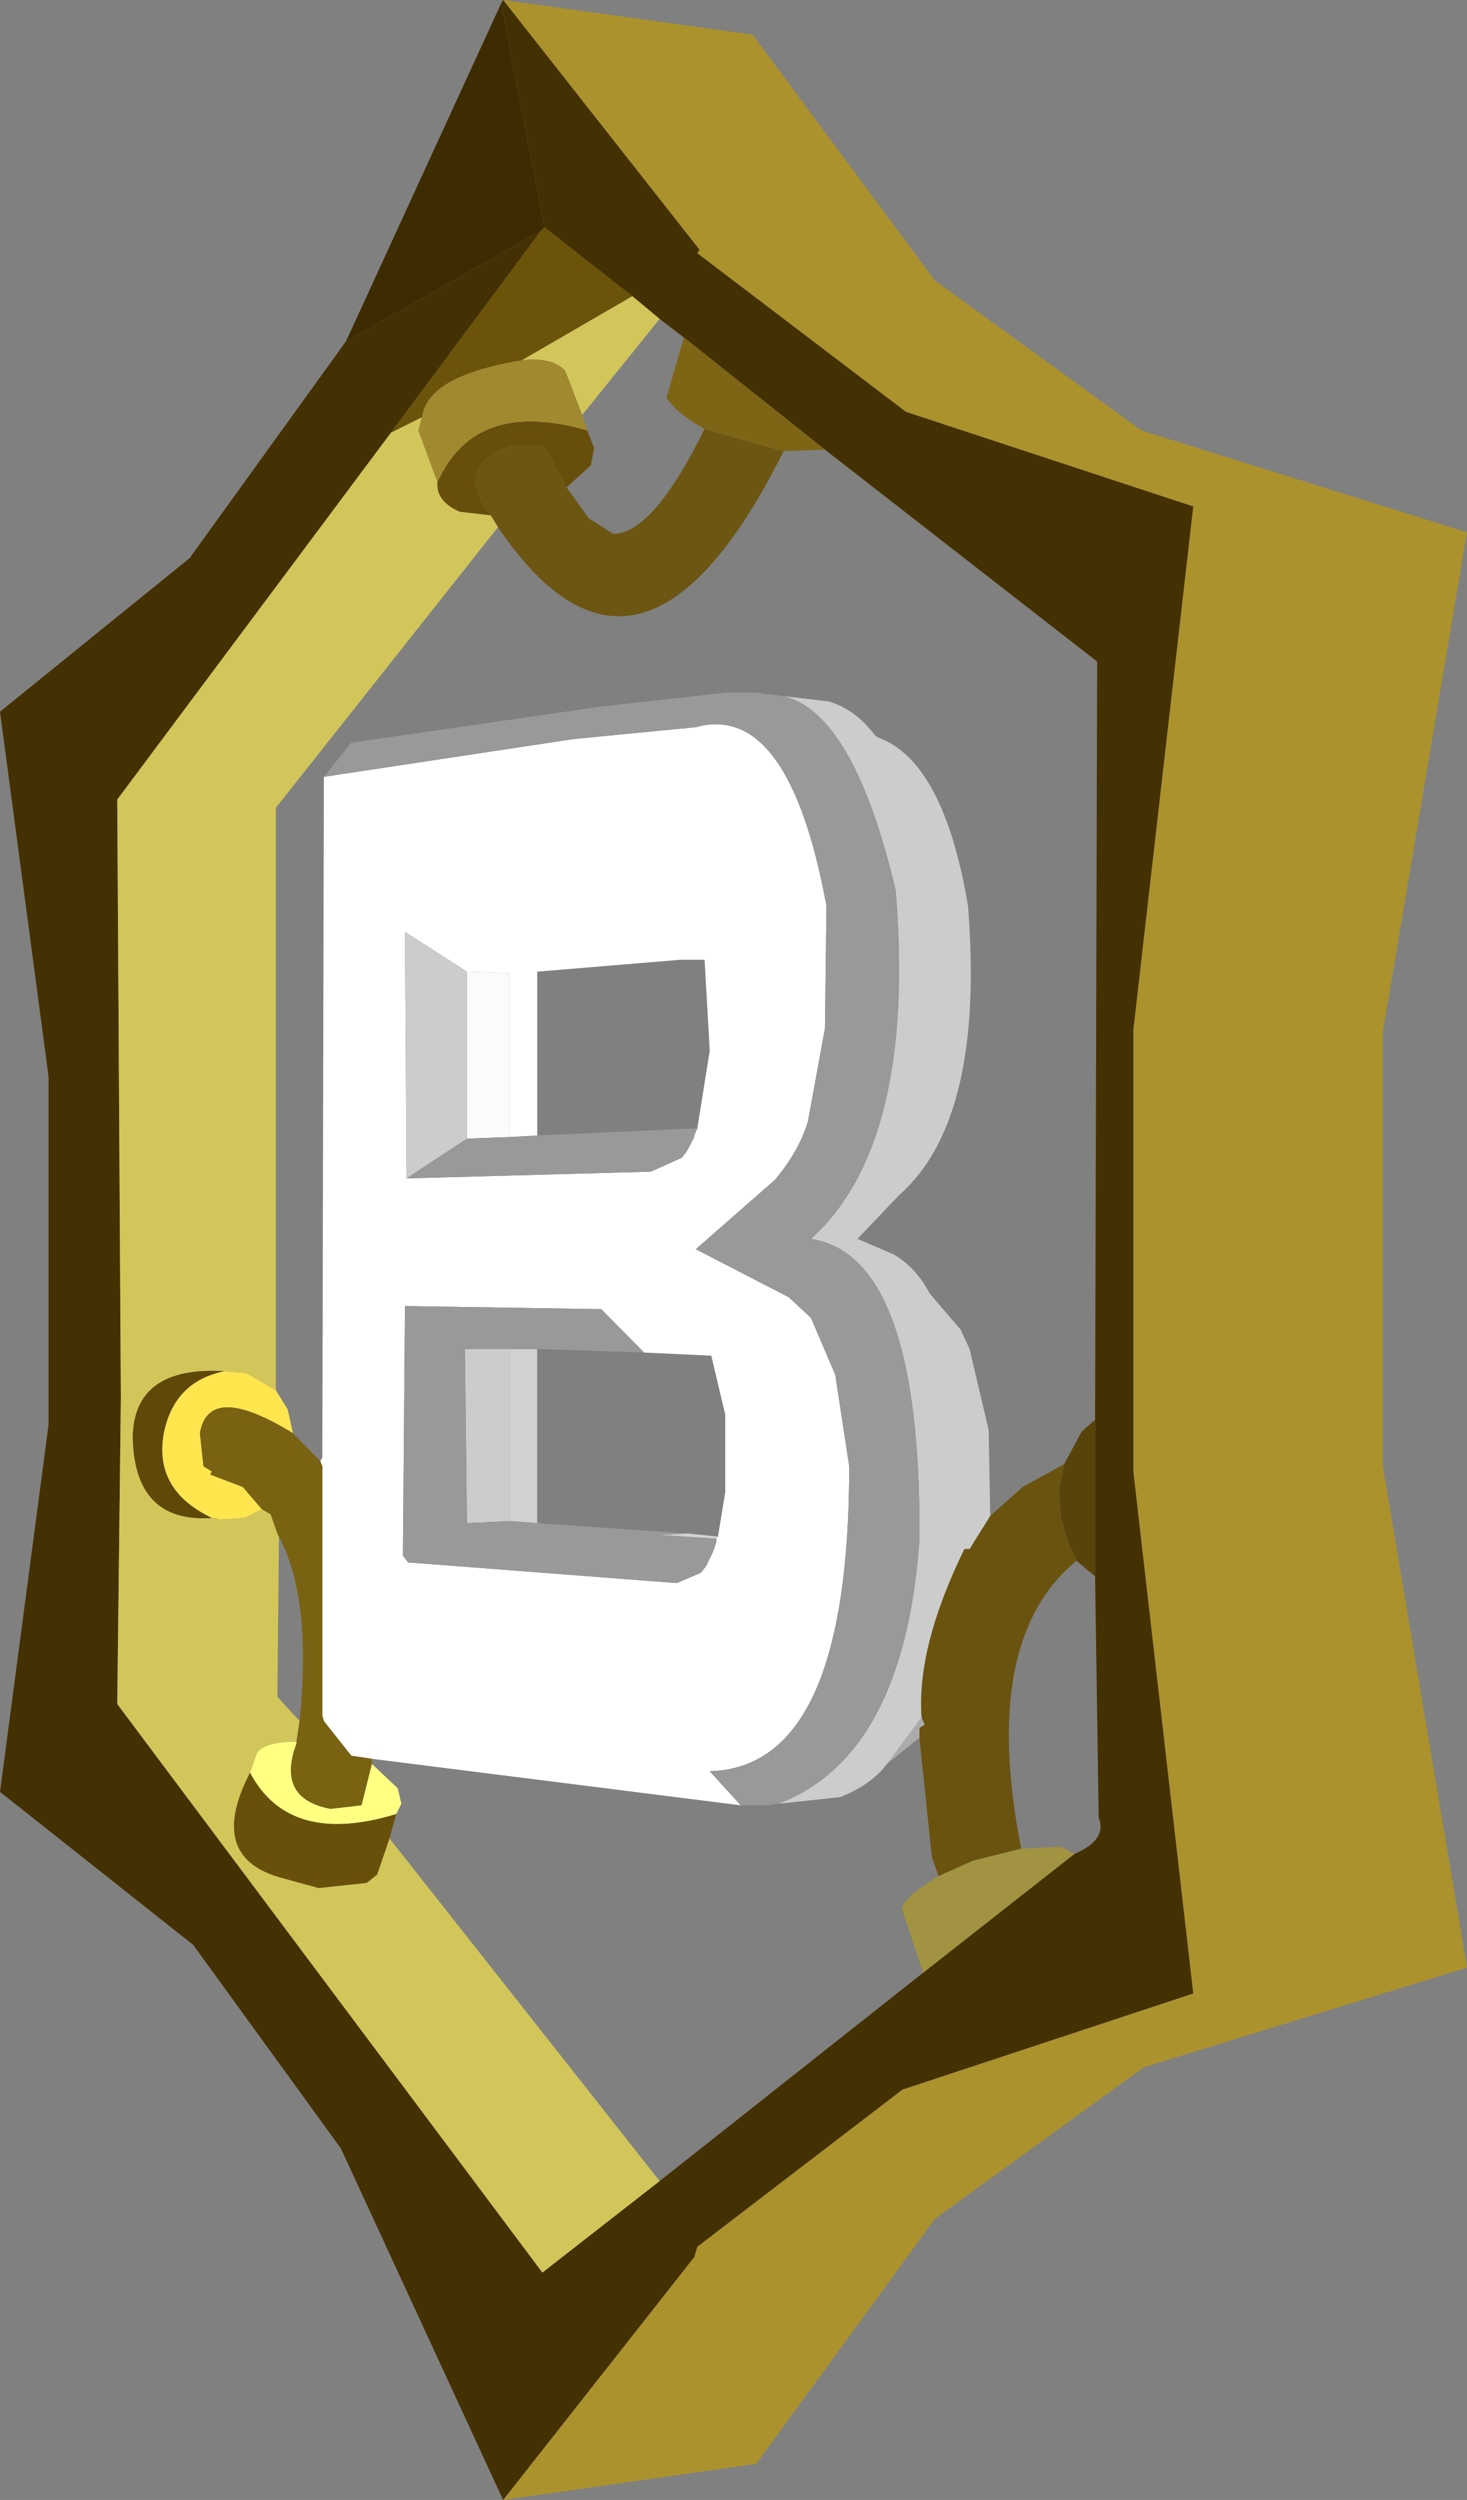 <?xml version="1.0" encoding="UTF-8" standalone="no"?>
<svg xmlns:ffdec="https://www.free-decompiler.com/flash" xmlns:xlink="http://www.w3.org/1999/xlink" ffdec:objectType="shape" height="241.85px" width="142.0px" xmlns="http://www.w3.org/2000/svg">
  <rect width="100%" height="100%" fill="#808080" stroke="none"/>
  <g transform="matrix(1.0, 0.0, 0.0, 1.0, 61.2, 121.35)">
    <path d="M-12.5 -121.35 L11.65 -118.0 29.3 -94.2 49.3 -79.7 80.8 -69.85 72.65 -21.5 72.65 20.5 80.8 69.0 49.5 78.65 29.3 93.3 12.0 117.0 -12.5 120.5 6.0 97.0 6.3 96.0 26.15 80.8 54.3 71.5 48.5 21.0 48.5 -21.7 54.3 -72.35 26.5 -81.5 6.3 -96.85 6.5 -97.2 -12.5 -121.35" fill="#ab922d" fill-rule="evenodd" stroke="none"/>
    <path d="M-12.5 120.5 L-28.2 86.5 -42.5 66.8 -61.2 52.0 -56.5 16.5 -56.5 -17.2 -61.2 -52.5 -42.85 -67.35 -27.7 -88.35 -8.85 -99.0 -23.35 -79.5 -49.85 -44.0 -49.5 13.8 -49.85 43.5 -8.7 98.5 2.65 89.65 28.15 69.5 42.8 58.0 Q46.0 56.65 45.15 54.5 L44.8 31.15 44.8 16.0 45.0 -57.35 18.65 -77.85 5.0 -88.7 2.65 -90.5 0.0 -92.7 -8.5 -99.35 -12.7 -121.0 -12.5 -121.35 6.5 -97.2 6.3 -96.85 26.5 -81.5 54.3 -72.35 48.5 -21.7 48.5 21.0 54.3 71.5 26.15 80.8 6.3 96.0 6.0 97.0 -12.5 120.5" fill="#443103" fill-rule="evenodd" stroke="none"/>
    <path d="M14.65 -77.7 L7.0 -79.85 Q4.5 -81.2 3.3 -82.85 L5.0 -88.7 18.65 -77.85 14.65 -77.7" fill="#7e6516" fill-rule="evenodd" stroke="none"/>
    <path d="M7.0 -79.85 L14.65 -77.7 Q0.8 -50.0 -13.0 -70.35 L-13.7 -71.5 Q-17.35 -76.2 -11.85 -78.2 L-8.5 -78.2 -6.35 -74.2 -4.2 -71.2 -1.85 -69.7 Q2.0 -69.7 7.0 -79.85" fill="#6c5611" fill-rule="evenodd" stroke="none"/>
    <path d="M-13.7 -71.5 L-13.0 -70.35 -34.5 -43.2 -34.5 13.15 -37.35 11.5 -39.5 11.3 Q-48.2 10.8 -48.35 17.65 -48.2 26.0 -40.7 25.5 L-40.35 25.5 -40.0 25.65 -37.5 25.5 -35.85 24.65 -35.0 25.15 -34.35 27.0 -34.2 27.3 -34.35 42.8 -32.2 45.15 -32.5 47.15 Q-35.7 47.15 -36.35 48.3 L-37.0 50.15 Q-41.2 58.3 -34.0 60.3 L-30.35 61.3 -25.7 60.8 -24.7 60.0 -23.5 56.5 2.65 89.65 -8.7 98.5 -49.85 43.5 -49.5 13.8 -49.85 -44.0 -23.35 -79.5 -20.35 -81.0 -20.7 -79.7 -18.85 -74.7 Q-19.0 -72.85 -16.7 -71.85 L-13.7 -71.5 M2.65 -90.5 L-4.85 -81.2 -6.5 -85.5 Q-7.85 -86.85 -10.7 -86.5 L0.0 -92.7 2.65 -90.5" fill="#d2c65b" fill-rule="evenodd" stroke="none"/>
    <path d="M-27.7 -88.35 L-12.7 -121.0 -8.5 -99.35 -8.85 -99.0 -27.7 -88.35" fill="#3d2b02" fill-rule="evenodd" stroke="none"/>
    <path d="M-6.35 -74.2 L-8.5 -78.2 -11.85 -78.2 Q-17.35 -76.2 -13.7 -71.5 L-16.7 -71.85 Q-19.0 -72.85 -18.85 -74.7 -15.2 -82.85 -4.35 -79.7 L-3.7 -78.0 -4.0 -76.35 -6.35 -74.2" fill="#674e0a" fill-rule="evenodd" stroke="none"/>
    <path d="M-4.85 -81.2 L-4.35 -79.7 Q-15.2 -82.85 -18.85 -74.7 L-20.7 -79.7 -20.35 -81.0 Q-19.85 -85.0 -10.7 -86.5 -7.85 -86.85 -6.5 -85.5 L-4.85 -81.2" fill="#a0892e" fill-rule="evenodd" stroke="none"/>
    <path d="M0.0 -92.7 L-10.7 -86.5 Q-19.85 -85.0 -20.35 -81.0 L-23.35 -79.5 -8.85 -99.0 -8.5 -99.35 0.0 -92.7" fill="#6c530a" fill-rule="evenodd" stroke="none"/>
    <path d="M-16.0 -27.35 L-11.85 -27.2 -11.85 -11.35 -16.0 -11.2 -16.0 -27.35" fill="#fbfbfb" fill-rule="evenodd" stroke="none"/>
    <path d="M-29.85 -46.2 L-5.7 -49.85 6.15 -51.0 Q15.15 -53.5 18.8 -33.7 L18.65 -21.85 17.0 -12.85 Q16.15 -10.0 13.8 -7.2 L6.15 -0.5 15.15 4.15 17.3 6.15 19.65 11.65 21.0 20.5 Q21.0 49.65 7.5 50.0 L10.5 53.3 -25.2 48.8 -27.2 48.5 -29.85 45.15 -30.0 44.65 -30.0 20.5 -30.2 20.0 -30.0 19.65 -29.85 -46.2 M6.3 -12.2 L7.5 -19.7 7.0 -28.5 4.65 -28.5 -9.2 -27.35 -9.2 -11.5 -11.85 -11.35 -11.85 -27.2 -16.0 -27.35 -22.0 -31.2 -21.85 -7.35 1.8 -8.0 4.8 -9.35 5.3 -10.0 6.0 -11.35 6.0 -11.5 6.3 -12.2 M1.15 9.5 L-3.0 5.3 -22.0 5.0 -22.2 29.15 -21.7 29.8 4.3 31.8 6.65 30.8 7.15 30.15 7.8 28.8 8.15 27.8 8.15 27.5 8.3 27.3 9.0 23.0 9.0 15.5 7.65 9.8 1.15 9.5" fill="#ffffff" fill-rule="evenodd" stroke="none"/>
    <path d="M-11.85 9.15 L-9.2 9.15 -9.2 26.0 -11.85 25.8 -11.85 9.15" fill="#d1d1d1" fill-rule="evenodd" stroke="none"/>
    <path d="M-35.85 24.65 L-37.5 25.5 -40.0 25.65 -40.35 25.5 -40.7 25.5 Q-46.35 22.8 -45.35 17.3 -44.35 12.3 -39.5 11.3 L-37.35 11.5 -34.5 13.15 -33.35 15.0 -32.85 17.3 Q-41.0 12.3 -41.85 17.3 L-41.5 20.5 -40.7 21.0 -40.85 21.3 -37.7 22.5 -35.85 24.65" fill="#ffe54e" fill-rule="evenodd" stroke="none"/>
    <path d="M-32.5 47.15 L-32.2 45.15 Q-31.0 33.3 -34.2 27.3 L-34.35 27.0 -35.0 25.15 -35.85 24.65 -37.7 22.5 -40.85 21.3 -40.7 21.0 -41.5 20.5 -41.85 17.3 Q-41.0 12.3 -32.85 17.3 L-30.2 20.0 -30.0 20.5 -30.0 44.65 -29.85 45.15 -27.2 48.5 -25.2 48.8 -25.2 49.3 -26.2 53.3 -29.2 53.65 Q-34.5 52.65 -32.5 47.3 L-32.5 47.15" fill="#796212" fill-rule="evenodd" stroke="none"/>
    <path d="M-37.0 50.15 L-36.35 48.3 Q-35.7 47.15 -32.5 47.15 L-32.5 47.3 Q-34.5 52.65 -29.2 53.65 L-26.2 53.3 -25.2 49.3 -22.7 51.65 -22.35 53.15 -22.85 54.15 Q-33.2 57.3 -37.0 50.15" fill="#ffff82" fill-rule="evenodd" stroke="none"/>
    <path d="M-40.7 25.5 Q-48.2 26.0 -48.35 17.65 -48.2 10.8 -39.5 11.3 -44.35 12.3 -45.35 17.3 -46.35 22.8 -40.7 25.5" fill="#5f4808" fill-rule="evenodd" stroke="none"/>
    <path d="M-23.5 56.5 L-24.7 60.0 -25.7 60.8 -30.35 61.3 -34.0 60.3 Q-41.2 58.3 -37.0 50.15 -33.2 57.3 -22.85 54.15 L-23.5 56.5" fill="#69500a" fill-rule="evenodd" stroke="none"/>
    <path d="M34.65 25.3 L37.8 22.5 41.8 20.3 41.3 22.8 41.5 25.5 41.65 25.8 41.8 26.65 42.0 27.3 42.15 27.5 42.3 28.3 42.8 29.0 43.0 29.65 Q33.65 37.3 37.65 57.5 L33.0 58.65 29.65 60.15 29.0 58.3 27.8 46.8 27.8 45.8 28.3 45.5 28.0 44.8 Q27.5 38.0 32.15 28.5 L32.65 28.5 34.65 25.3" fill="#69530f" fill-rule="evenodd" stroke="none"/>
    <path d="M41.8 20.3 L43.5 17.15 44.8 16.0 44.8 31.15 43.0 29.65 42.8 29.0 42.3 28.3 42.15 27.5 42.0 27.3 41.8 26.65 41.65 25.8 41.5 25.5 41.3 22.8 41.8 20.3" fill="#58430b" fill-rule="evenodd" stroke="none"/>
    <path d="M28.0 44.8 L28.3 45.5 27.8 45.8 27.8 46.8 27.5 47.0 24.65 49.3 28.0 44.8" fill="#ababab" fill-rule="evenodd" stroke="none"/>
    <path d="M8.15 27.5 L2.65 27.15 5.3 27.0 8.3 27.3 8.15 27.5" fill="#d3d3d3" fill-rule="evenodd" stroke="none"/>
    <path d="M37.65 57.5 L41.5 57.3 42.8 58.0 28.15 69.5 26.15 63.5 Q25.8 62.5 29.65 60.15 L33.0 58.65 37.65 57.5" fill="#a19341" fill-rule="evenodd" stroke="none"/>
    <path d="M14.15 53.15 Q26.3 48.5 27.8 27.65 28.0 0.15 17.3 -1.5 27.5 -10.7 25.5 -35.2 21.45 -52.35 14.65 -54.0 L19.0 -53.5 Q21.65 -52.7 23.5 -50.2 L23.8 -50.0 Q30.15 -47.7 32.5 -33.7 34.15 -13.0 25.8 -5.7 L21.8 -1.5 25.3 0.0 Q27.5 1.3 28.8 3.8 L31.8 7.3 32.65 9.15 34.5 17.0 34.65 25.3 32.65 28.5 32.15 28.5 Q27.5 38.0 28.0 44.8 L24.65 49.3 Q23.15 51.3 20.15 52.5 L14.15 53.15 M-21.85 -7.35 L-22.0 -31.2 -16.0 -27.35 -16.0 -11.2 -21.85 -7.35 M-11.85 25.8 L-16.0 26.0 -16.2 9.15 -11.85 9.15 -11.85 25.8" fill="#cccccc" fill-rule="evenodd" stroke="none"/>
    <path d="M-29.85 -46.2 L-27.2 -49.5 -3.0 -53.0 9.15 -54.35 12.15 -54.35 12.8 -54.2 13.15 -54.2 14.65 -54.0 Q21.45 -52.35 25.5 -35.2 27.5 -10.7 17.3 -1.5 28.0 0.15 27.8 27.65 26.3 48.5 14.15 53.15 L14.0 53.15 13.15 53.3 10.5 53.3 7.5 50.0 Q21.0 49.65 21.0 20.5 L19.65 11.65 17.3 6.15 15.15 4.15 6.15 -0.5 13.8 -7.2 Q16.15 -10.0 17.0 -12.85 L18.65 -21.85 18.8 -33.7 Q15.15 -53.5 6.15 -51.0 L-5.7 -49.85 -29.85 -46.2 M6.3 -12.2 L6.0 -11.5 6.0 -11.35 5.3 -10.0 4.8 -9.35 1.8 -8.0 -21.85 -7.35 -16.0 -11.2 -11.85 -11.35 -9.2 -11.5 6.3 -12.2 M-9.2 9.15 L-11.85 9.15 -16.2 9.15 -16.0 26.0 -11.85 25.8 -9.2 26.0 5.3 27.0 2.65 27.15 8.15 27.5 8.15 27.8 7.8 28.8 7.15 30.15 6.65 30.8 4.3 31.8 -21.7 29.8 -22.2 29.15 -22.0 5.0 -3.0 5.3 1.15 9.5 -9.2 9.15" fill="#999999" fill-rule="evenodd" stroke="none"/>
  </g>
</svg>
